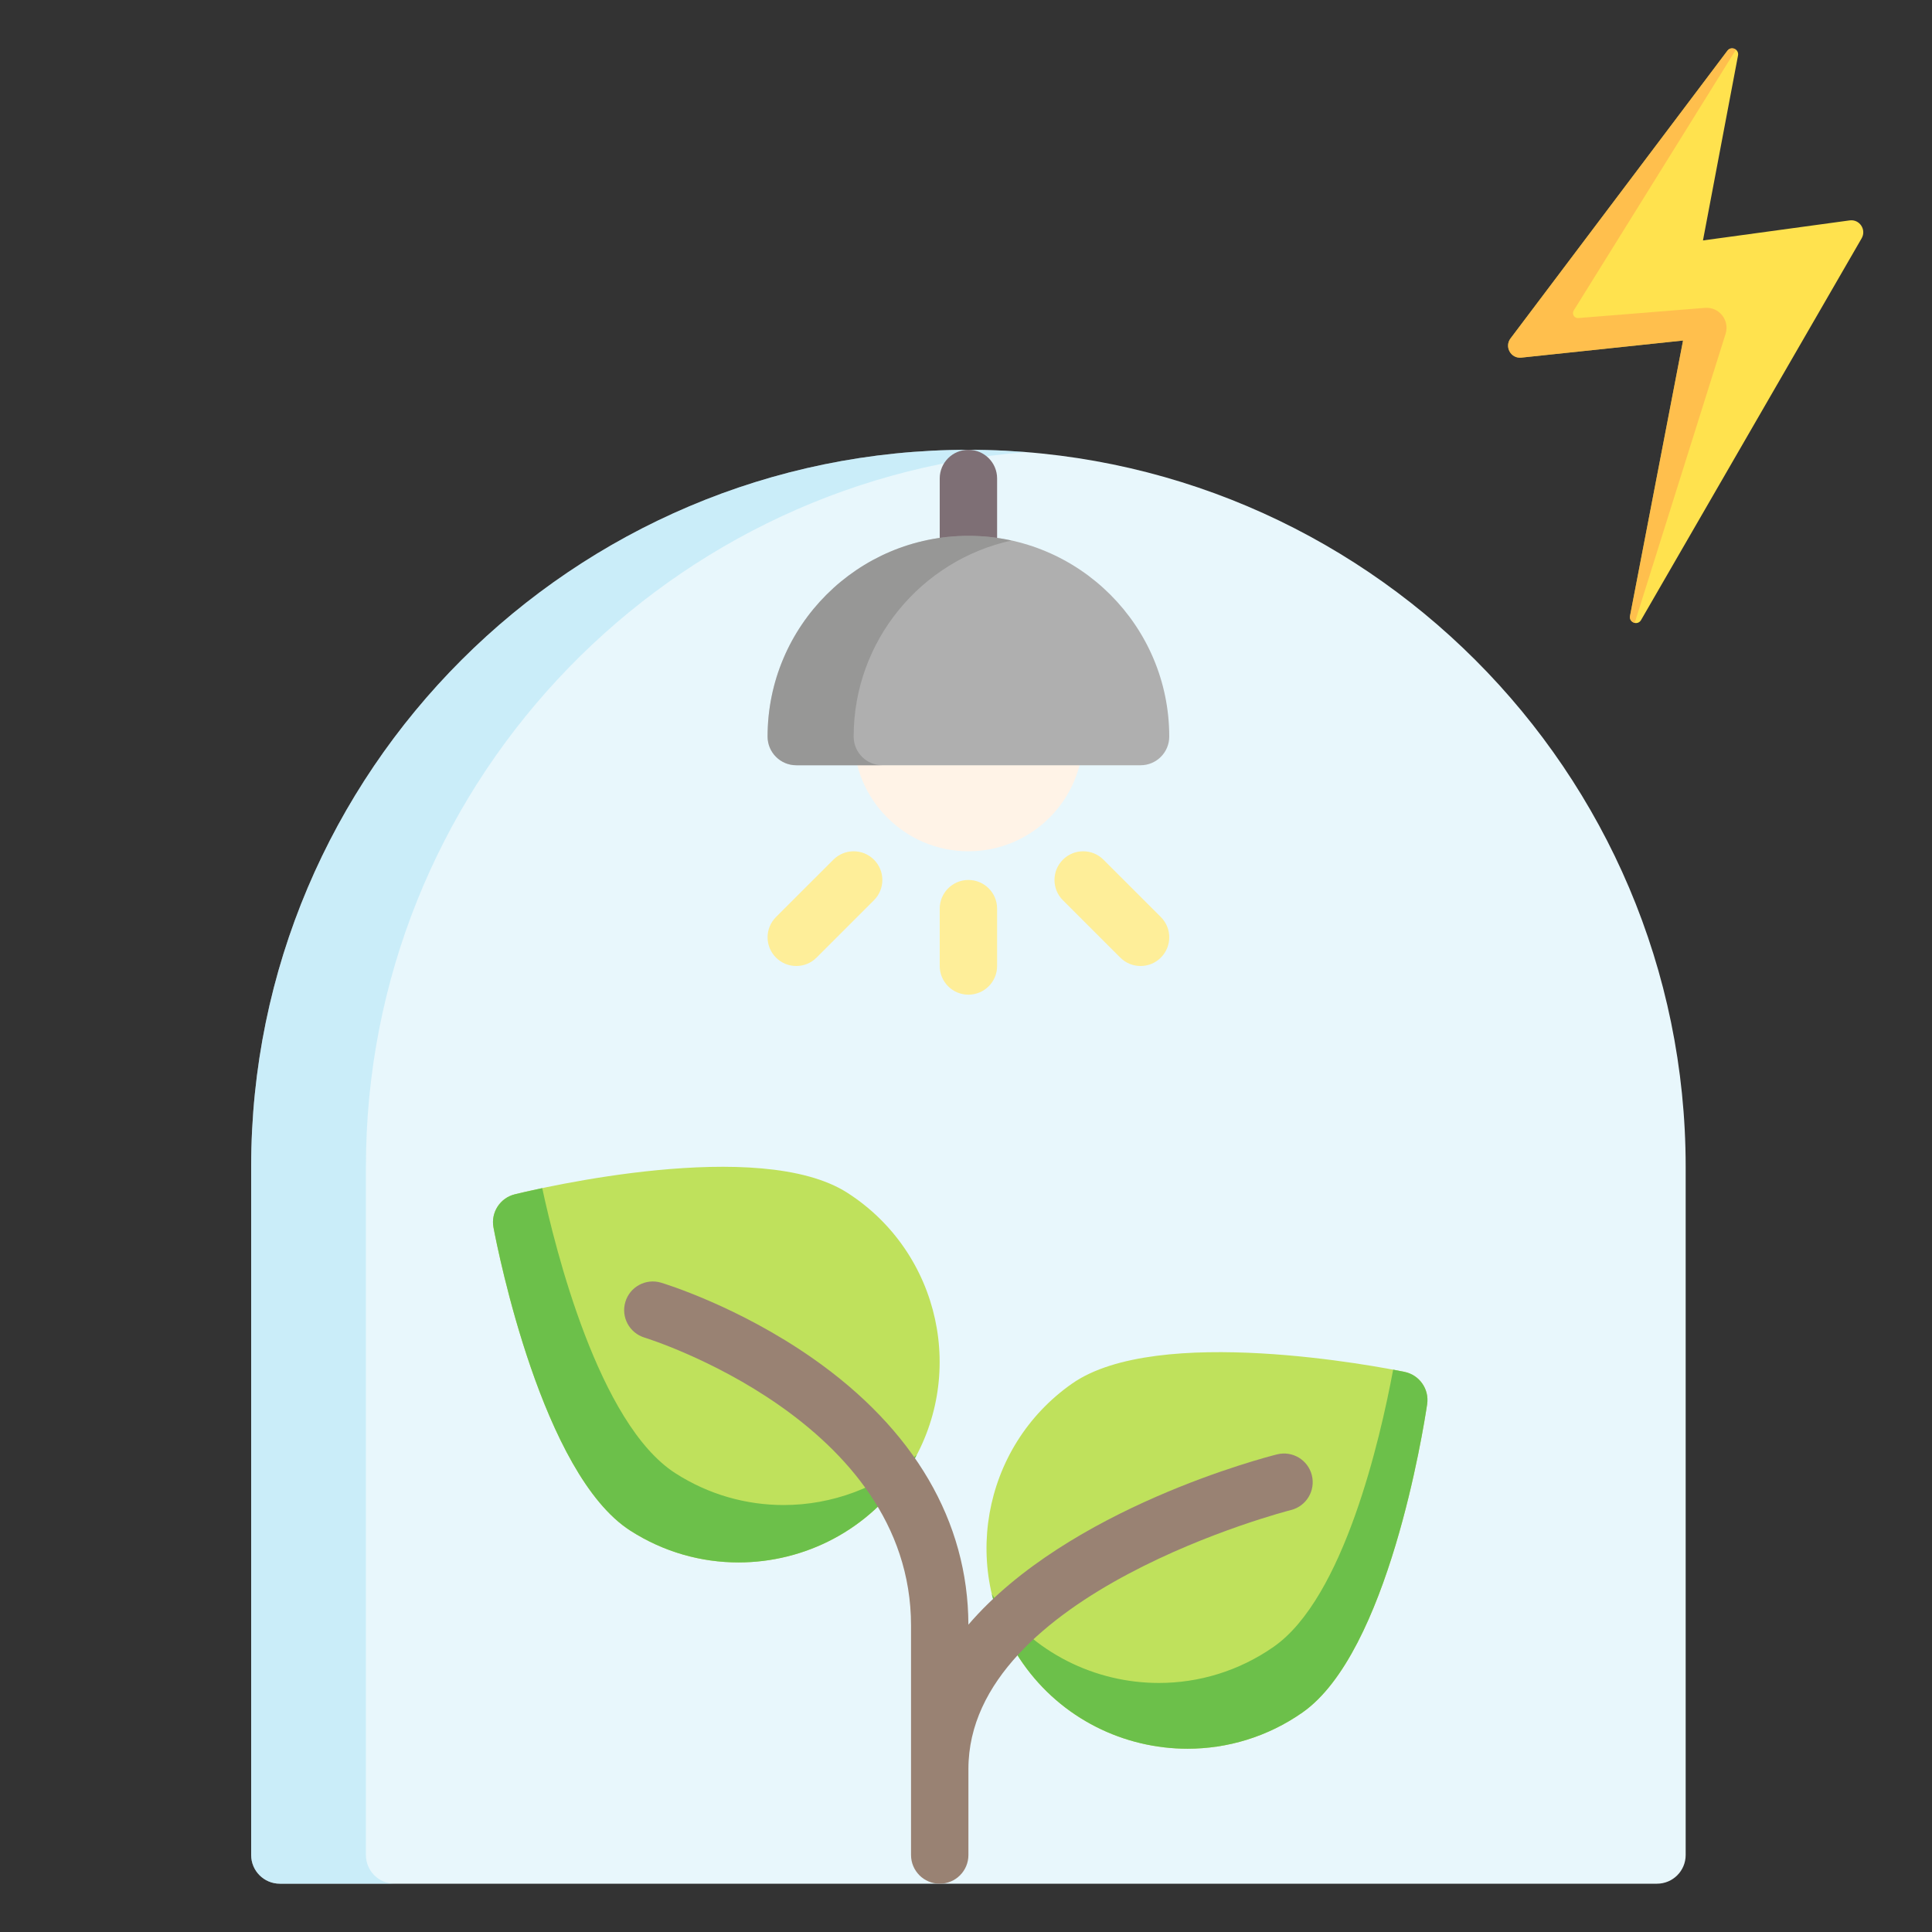 <?xml version="1.0" encoding="UTF-8"?>
<svg width="400px" height="400px" viewBox="0 0 400 400" version="1.1" xmlns="http://www.w3.org/2000/svg" xmlns:xlink="http://www.w3.org/1999/xlink">
    <rect x="0" y="0" width="400" height="400" fill="#333333" stroke="none"/>
    <!-- Generator: Sketch 52.5 (67469) - http://www.bohemiancoding.com/sketch -->
    <title>terra-energy</title>
    <desc>Created with Sketch.</desc>
    <g id="terra-energy" stroke="none" stroke-width="1" fill="none" fill-rule="evenodd">
        <g id="Group-2" transform="translate(52, 93)">
            <path d="M148.5,0.125 C66.616,0.125 0,66.713 0,148.562 L0,291.062 C0,294.341 2.66,297 5.94,297 L291.06,297 C294.34,297 297,294.341 297,291.062 L297,148.562 C297,66.713 230.384,0.125 148.5,0.125 Z" id="Path" fill="#E8F7FC"></path>
            <path d="M23.76,291.062 L23.76,148.562 C23.76,70.711 84.03,6.671 160.38,0.6 C156.459,0.29 152.5,0.125 148.5,0.125 C66.616,0.125 -3.97903932e-13,66.713 -3.97903932e-13,148.562 L-3.97903932e-13,291.062 C-3.97903932e-13,294.341 2.66,297 5.94,297 L29.7,297 C26.42,297 23.76,294.341 23.76,291.062 Z" id="Path" fill="#9EDFF5" opacity="0.4"></path>
            <path d="M123.464,153.972 C105.281,142.289 59.725,153.007 54.591,154.268 C51.525,155.019 49.585,158.037 50.171,161.139 C51.157,166.332 60.308,212.211 78.49,223.895 C85.431,228.356 93.21,230.487 100.91,230.484 C114.597,230.484 128.015,223.75 135.95,211.414 C148.349,192.134 142.749,166.369 123.464,153.972 Z" id="Path" fill="#BFE15C"></path>
            <path d="M110.241,218.601 C102.543,218.601 94.762,216.47 87.821,212.011 C71.924,201.791 62.93,165.427 60.264,152.987 C57.454,153.578 55.453,154.056 54.591,154.268 C51.525,155.019 49.585,158.037 50.174,161.139 C51.157,166.332 60.308,212.211 78.49,223.895 C85.431,228.356 93.213,230.487 100.91,230.484 C114.597,230.484 128.015,223.75 135.95,211.414 C136.626,210.364 137.235,209.294 137.803,208.21 C130.117,214.98 120.256,218.601 110.241,218.601 Z" id="Path" fill="#6CC04A"></path>
            <path d="M238.789,191.032 C233.606,189.977 187.664,181.068 169.957,193.462 C151.18,206.61 146.603,232.578 159.754,251.35 C167.834,262.88 180.752,269.055 193.871,269.055 C202.105,269.055 210.423,266.62 217.666,261.549 C235.37,249.155 242.699,202.951 243.476,197.724 C243.94,194.601 241.881,191.664 238.789,191.032 Z" id="Path" fill="#BFE15C"></path>
            <path d="M238.789,191.032 C238.322,190.94 237.519,190.777 236.437,190.577 C233.748,205.021 226.21,237.793 211.726,247.932 C204.48,253.002 196.165,255.438 187.931,255.438 C174.812,255.438 161.894,249.265 153.814,237.732 C153.651,237.503 153.506,237.268 153.349,237.036 C154.521,242.035 156.633,246.897 159.754,251.35 C167.834,262.883 180.752,269.055 193.871,269.055 C202.105,269.055 210.423,266.62 217.666,261.549 C235.37,249.155 242.699,202.951 243.476,197.724 C243.94,194.601 241.881,191.664 238.789,191.032 Z" id="Path" fill="#6CC04A"></path>
            <path d="M219.603,212.434 C218.808,209.254 215.589,207.317 212.399,208.114 C210.096,208.691 169.238,219.198 148.497,243.368 C148.43,222.004 137.29,202.939 116.268,188.229 C100.812,177.415 85.509,172.756 84.868,172.565 C81.727,171.622 78.421,173.403 77.475,176.539 C76.53,179.676 78.311,182.987 81.446,183.935 C82,184.103 136.62,201.104 136.62,243.562 L136.62,291.062 C136.62,294.341 139.28,297 142.56,297 C145.84,297 148.5,294.341 148.5,291.062 L148.5,273.25 C148.5,236.816 214.617,219.801 215.284,219.636 C218.466,218.838 220.398,215.615 219.603,212.434 Z" id="Path" fill="#998273"></path>
            <path d="M148.5,35.75 C135.399,35.75 124.74,46.404 124.74,59.5 C124.74,72.596 135.399,83.25 148.5,83.25 C161.601,83.25 172.26,72.596 172.26,59.5 C172.26,46.404 161.601,35.75 148.5,35.75 Z" id="Path" fill="#FFF3E7"></path>
            <path d="M148.5,29.812 C145.22,29.812 142.56,27.154 142.56,23.875 L142.56,6.062 C142.56,2.784 145.22,0.125 148.5,0.125 C151.78,0.125 154.44,2.784 154.44,6.062 L154.44,23.875 C154.44,27.154 151.78,29.812 148.5,29.812 Z" id="Path" fill="#7E6F75"></path>
            <path d="M148.5,17.938 C125.572,17.938 106.92,36.582 106.92,59.5 C106.92,62.779 109.58,65.438 112.86,65.438 L184.14,65.438 C187.42,65.438 190.08,62.779 190.08,59.5 C190.08,36.582 171.428,17.938 148.5,17.938 Z" id="Path" fill="#AFAFAF"></path>
            <path d="M124.74,59.5 C124.74,39.641 138.752,22.997 157.41,18.909 C154.539,18.28 151.557,17.938 148.5,17.938 C125.572,17.938 106.92,36.582 106.92,59.5 C106.92,62.779 109.58,65.438 112.86,65.438 L130.68,65.438 C127.4,65.438 124.74,62.779 124.74,59.5 Z" id="Path" fill="#747371" opacity="0.4"></path>
            <path d="M148.5,112.938 C145.22,112.938 142.56,110.279 142.56,107 L142.56,95.125 C142.56,91.846 145.22,89.188 148.5,89.188 C151.78,89.188 154.44,91.846 154.44,95.125 L154.44,107 C154.44,110.279 151.78,112.938 148.5,112.938 Z" id="Path" fill="#FEEE99"></path>
            <path d="M184.14,107 C182.62,107 181.1,106.42 179.94,105.26 L168.06,93.385 C165.74,91.066 165.74,87.309 168.06,84.99 C170.381,82.67 174.139,82.67 176.46,84.99 L188.34,96.865 C190.66,99.184 190.66,102.941 188.34,105.26 C187.18,106.42 185.66,107 184.14,107 Z" id="Path" fill="#FEEE99"></path>
            <path d="M112.86,107 C111.34,107 109.82,106.42 108.66,105.26 C106.34,102.941 106.34,99.184 108.66,96.865 L120.54,84.99 C122.861,82.67 126.619,82.67 128.94,84.99 C131.26,87.309 131.26,91.066 128.94,93.385 L117.06,105.26 C115.9,106.42 114.38,107 112.86,107 Z" id="Path" fill="#FEEE99"></path>
        </g>
        <g id="Group" transform="translate(312, 10)">
            <path d="M27.763,118.376 L73.432,39.343 C74.466,37.553 73,35.351 70.96,35.63 L40.582,39.78 L47.84,1.481 C48.085,0.19 46.428,-0.55 45.639,0.498 L0.736,60.07 C-0.572,61.805 0.813,64.272 2.967,64.044 L36.458,60.501 L25.479,117.516 C25.214,118.891 27.063,119.588 27.763,118.376 Z" id="Path" fill="#FFE24E"></path>
            <path d="M14.778,55.848 C13.939,55.915 13.382,54.994 13.828,54.277 L47.401,0.288 C46.901,-0.109 46.115,-0.134 45.639,0.497 L0.736,60.069 C-0.572,61.805 0.813,64.272 2.967,64.044 L36.458,60.501 L25.479,117.516 C25.331,118.285 25.847,118.826 26.45,118.955 L45.265,59.119 C46.147,56.314 43.922,53.504 41.004,53.739 L14.778,55.848 Z" id="Path" fill="#FFA84E" opacity="0.6"></path>
        </g>
    </g>
</svg>
